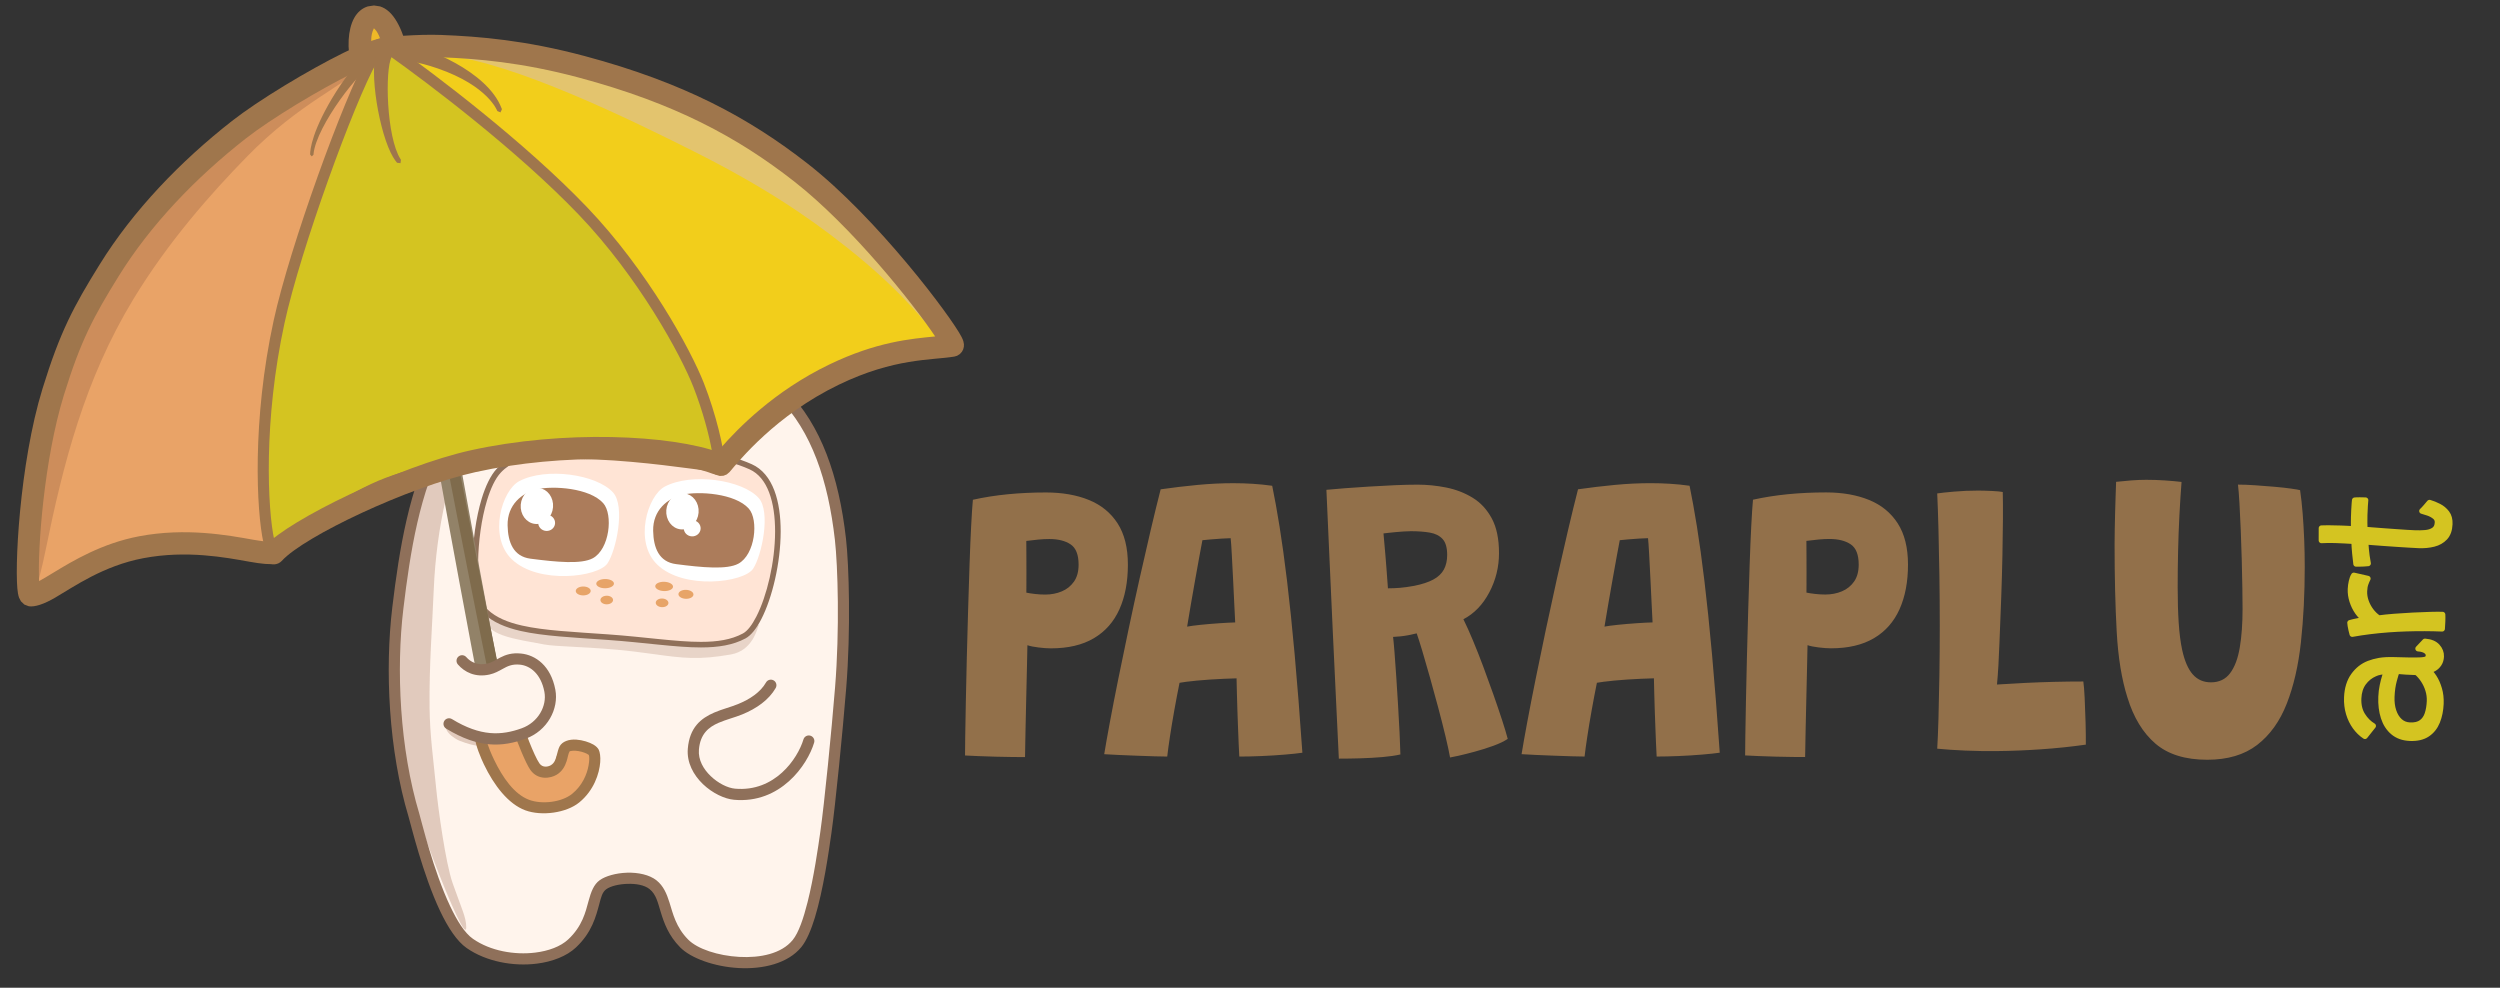 <svg xmlns="http://www.w3.org/2000/svg" xml:space="preserve" style="fill-rule:evenodd;clip-rule:evenodd;stroke-linecap:round;stroke-linejoin:round;stroke-miterlimit:1.5" viewBox="0 0 448 177">
  <rect x="0" y="0" width="448" height="177" fill="#333333" stroke="none"/>
  <path d="M0 0h447.967v176.269H0z" style="fill:none"/>
  <path d="M84.198 169.07c-5.38-3.74-9.421-20.98-10.016-22.958-3.559-11.832-4.214-26.143-2.886-37.178 1.232-10.243 2.969-21.251 7.679-29.896 5.612-10.302 12.178-17.18 33.139-17.609 26.183-.537 36.001 13.314 38.49 35.176.538 4.731.875 16.292.038 26.632-.642 7.935-1.903 20.723-2.649 25.967-.675 4.744-2.327 16.385-5.157 19.866-4.42 5.438-16.645 3.639-20.232 0-3.92-3.978-2.902-8.391-5.581-10.527-2.207-1.76-7.144-1.321-8.972 0-2.237 1.616-1.04 6.315-5.539 10.527-3.758 3.517-12.775 3.852-18.314 0Z" style="fill:#fff4ec"/>
  <clipPath id="a">
    <path d="M84.198 169.07c-5.38-3.74-9.421-20.98-10.016-22.958-3.559-11.832-4.214-26.143-2.886-37.178 1.232-10.243 2.969-21.251 7.679-29.896 5.612-10.302 12.178-17.18 33.139-17.609 26.183-.537 36.001 13.314 38.49 35.176.538 4.731.875 16.292.038 26.632-.642 7.935-1.903 20.723-2.649 25.967-.675 4.744-2.327 16.385-5.157 19.866-4.42 5.438-16.645 3.639-20.232 0-3.92-3.978-2.902-8.391-5.581-10.527-2.207-1.76-7.144-1.321-8.972 0-2.237 1.616-1.04 6.315-5.539 10.527-3.758 3.517-12.775 3.852-18.314 0Z"/>
  </clipPath>
  <g clip-path="url(#a)">
    <path d="M88.423 68.095c-.334.71-2.433 4.557-3.625 6.793-2.608 4.889-3.644 9.144-4.906 14.51-1.198 5.09-1.938 10.856-2.156 16.098-.302 7.257-.835 13.537-.756 21.365.048 4.808.692 9.384 1.161 14.209.373 3.838 1.71 13.59 2.963 17.17 1.642 4.693 2.437 6.105 2.447 7.915.027 4.436-11.373-25.51-11.678-30.324-.332-5.26-.73-11.055-.909-15.799-.207-5.445 1.005-15.357 1.572-17.771 1.374-5.842 1.999-11.197 3.981-16.566 1.131-3.063 1.98-5.476 3.714-8.149 1.142-1.762 2.979-4.341 4.304-5.928.957-1.145 4.11-3.993 3.888-3.523Z" style="fill:#99664a;fill-opacity:.29"/>
  </g>
  <path d="M83.627 169.891c-1.723-1.197-3.352-3.666-4.756-6.627-3.097-6.531-5.226-15.468-5.646-16.864-3.599-11.962-4.264-26.429-2.922-37.585 1.247-10.369 3.027-21.505 7.794-30.256 2.893-5.311 6.049-9.723 11.167-12.879 5.077-3.131 12.109-5.031 22.83-5.251 13.44-.275 22.663 3.195 28.863 9.487 6.179 6.271 9.367 15.39 10.64 26.575.543 4.766.885 16.412.042 26.827-.644 7.953-1.909 20.771-2.656 26.026-.477 3.355-1.442 10.123-2.956 15.088-.688 2.256-1.506 4.15-2.415 5.269-2.393 2.943-6.868 4.015-11.26 3.771-4.337-.24-8.542-1.755-10.46-3.7-2.098-2.129-2.89-4.365-3.5-6.364-.506-1.654-.806-3.138-1.992-4.083-.945-.754-2.486-.985-3.974-.938-1.512.048-2.994.392-3.789.966-.73.527-.931 1.496-1.241 2.642-.608 2.245-1.324 5.112-4.201 7.805-1.636 1.532-4.176 2.538-7.035 2.891-4.172.515-9.014-.353-12.533-2.8Zm1.141-1.642c3.129 2.175 7.439 2.915 11.147 2.457 2.394-.295 4.543-1.084 5.913-2.366 2.523-2.361 3.105-4.9 3.638-6.868.45-1.665.939-2.974 2-3.74 1.032-.746 2.933-1.282 4.897-1.344 1.99-.063 4.021.366 5.283 1.373 1.228.979 1.819 2.351 2.324 3.966.623 1.989 1.134 4.396 3.347 6.641 1.669 1.694 5.37 2.898 9.146 3.107 3.723.207 7.569-.541 9.597-3.036 1.069-1.314 1.925-3.875 2.65-6.744 1.142-4.523 1.891-9.809 2.293-12.632.744-5.231 2.002-17.99 2.643-25.907.831-10.264.499-21.742-.036-26.438-1.215-10.677-4.18-19.413-10.078-25.399-5.877-5.965-14.655-9.152-27.397-8.891-10.241.21-16.972 1.963-21.821 4.954-4.81 2.966-7.742 7.143-10.461 12.134-4.652 8.54-6.347 19.419-7.565 29.537-1.312 10.914-.669 25.069 2.852 36.771.413 1.373 2.493 10.162 5.538 16.583 1.228 2.589 2.585 4.795 4.09 5.842Z" style="fill:#8f705a"/>
  <path d="M86.786 131.578c-1.302-.736-5.955-2.878-6.387-2.488-1.717 1.551 1.089 3.329 2.003 3.676 2.657 1.008 4.073 1.101 4.347.556.426-.846.659-1.392.037-1.744Z" style="fill:#9b694e;fill-opacity:.29"/>
  <path d="M86.337 103.49c-.582-1.612-.403 5.466.634 7.894 1.094 2.562 5.1 3.109 10.626 4.118 1.975.36 6.358.352 12.809.915 1.948.169 4.464.483 6.688.793 5.39.753 8.137 1.073 13.856.077 4.013-.699 4.75-4.727 5.064-5.355.075-.149-2.455 1.813-6.237 2.399-4.518.699-10.53.046-12.018-.17-4.936-.715-17.75-.965-27.387-3.462-3.398-.881-3.746-6.407-4.035-7.209Z" style="fill:#99664a;fill-opacity:.22"/>
  <path d="M89.388 84.336c-4.382 4.661-5.66 22.162-2.313 25.293 3.895 3.644 11.451 3.811 21.83 4.546 11.178.79 19.025 2.699 24.459-.214 4.999-2.68 10.058-26.323 1.152-30.317-4.757-2.133-11.917-3.237-20.848-3.607-9.315-.385-19.878-.382-24.28 4.299Z" style="fill:#ffe4d5"/>
  <path d="M89.024 83.994c1.823-1.939 4.658-3.122 8.032-3.795 4.922-.982 11.003-.894 16.633-.661 9.01.373 16.232 1.498 21.032 3.65 1.898.851 3.215 2.528 4.043 4.708.795 2.097 1.138 4.665 1.134 7.374-.01 5.632-1.52 11.873-3.466 15.671-.88 1.718-1.868 2.944-2.832 3.461-2.241 1.201-4.877 1.618-7.974 1.62-4.516.004-10.036-.873-16.757-1.349-6.257-.442-11.493-.683-15.526-1.593-2.776-.627-4.994-1.574-6.61-3.086-.588-.55-1.064-1.494-1.398-2.729-.467-1.724-.681-4.037-.654-6.555.04-3.744.609-7.946 1.631-11.32.699-2.309 1.619-4.234 2.712-5.396Zm.728.685c-1.01 1.074-1.836 2.866-2.483 5.001-.997 3.29-1.549 7.389-1.588 11.041-.025 2.413.171 4.63.619 6.282.275 1.015.633 1.809 1.116 2.261 1.5 1.403 3.57 2.259 6.147 2.84 3.994.902 9.18 1.133 15.377 1.572 6.692.473 12.188 1.35 16.685 1.346 2.913-.002 5.396-.372 7.502-1.502.836-.448 1.652-1.545 2.415-3.035 1.89-3.687 3.346-9.748 3.356-15.217.004-2.577-.313-5.022-1.069-7.017-.726-1.911-1.853-3.404-3.517-4.15-4.715-2.114-11.814-3.198-20.664-3.564-5.55-.23-11.545-.325-16.397.643-3.142.627-5.8 1.692-7.499 3.499Z" style="fill:#8f705a"/>
  <path d="M119.134 87.194c-3.106 1.637-5.585 9.914-1.337 13.998 4.761 4.575 15.513 3.202 17.159.724 1.549-2.333 3.229-10.218.984-12.692-2.943-3.247-11.997-4.564-16.806-2.03Z" style="fill:#fff"/>
  <path d="M122.329 88.652c-2.713.631-5.355 2.771-5.284 6.473.059 3.031 1.034 5.566 4.097 5.964 4.74.617 9.112 1.02 11.155-.07 3.038-1.62 3.688-7.859 1.882-9.879-2.45-2.74-8.994-3.152-11.85-2.488Z" style="fill:#ac7c5b"/>
  <path d="M124.687 91.833c-.125 1.508-1.298 2.643-2.619 2.534-1.321-.109-2.293-1.422-2.168-2.929.124-1.508 1.298-2.643 2.619-2.534 1.321.109 2.292 1.422 2.168 2.929Z" style="fill:#fff;stroke:#fff;stroke-width:1px"/>
  <path d="M125.053 94.729c-.032.525-.511.923-1.069.889-.558-.034-.985-.488-.953-1.013.032-.525.511-.924 1.069-.89.558.035.986.489.953 1.014Z" style="fill:#fff;stroke:#fff;stroke-width:1px"/>
  <path d="M93.051 86.221c-3.107 1.637-5.585 9.914-1.337 13.997 4.761 4.576 15.513 3.203 17.159.724 1.549-2.332 3.228-10.217.984-12.692-2.943-3.246-11.998-4.563-16.806-2.029Z" style="fill:#fff"/>
  <path d="M96.246 87.679c-2.713.631-5.356 2.771-5.284 6.473.059 3.031 1.034 5.566 4.097 5.964 4.74.617 9.112 1.02 11.155-.07 3.037-1.62 3.688-7.859 1.882-9.879-2.45-2.74-8.995-3.152-11.85-2.488Z" style="fill:#ac7c5b"/>
  <path d="M98.604 90.86c-.125 1.508-1.298 2.643-2.62 2.534-1.321-.109-2.292-1.422-2.168-2.929.125-1.508 1.299-2.643 2.62-2.534 1.321.109 2.292 1.422 2.168 2.929Z" style="fill:#fff;stroke:#fff;stroke-width:1px"/>
  <path d="M98.97 93.755c-.032.526-.511.924-1.069.89-.559-.034-.986-.488-.954-1.013.033-.525.512-.924 1.07-.89.558.034.985.488.953 1.013Z" style="fill:#fff;stroke:#fff;stroke-width:1px"/>
  <path d="M108.431 103.762c.875-.006 1.587.36 1.59.817.003.457-.704.832-1.579.838-.875.005-1.587-.361-1.59-.817-.003-.457.704-.832 1.579-.838ZM104.509 105.1c.74-.005 1.342.35 1.345.791.003.441-.595.803-1.334.808-.739.004-1.342-.35-1.344-.791-.003-.441.594-.803 1.333-.808ZM108.723 106.752c.624-.004 1.133.338 1.136.765.003.426-.502.775-1.126.779-.625.004-1.134-.339-1.137-.765-.003-.426.502-.775 1.127-.779ZM119.039 104.256c-.879-.028-1.605.322-1.619.781-.014.459.687.854 1.567.882.879.028 1.604-.322 1.619-.781.014-.459-.688-.854-1.567-.882ZM122.947 105.7c-.743-.024-1.357.317-1.371.761-.014.443.578.822 1.321.845.742.024 1.357-.317 1.371-.761.014-.443-.578-.822-1.321-.845ZM118.671 107.254c-.628-.02-1.148.312-1.162.74-.013.428.485.792 1.113.812.627.02 1.148-.312 1.161-.74.014-.429-.485-.792-1.112-.812Z" style="fill:#e7a468"/>
  <path d="M114.273 39.365c-.326-.009-1.039-1.019-1.165-1.313-.369-.862-.448-2.679.297-4.289 1.442-3.116 4.955-4.884 8.451-4.805 2.26.052 4.625 1.061 4.672 1.248.088.359-.501.44-1.206.564-.856.151-3.474.822-3.781.945-2.453.981-4.569 2.624-6.076 4.801-.36.52-1.192 2.721-1.192 2.849Z" style="fill:#a85f53"/>
  <path d="M116.221 39.821c-.087.368-.276.708-.552.976-.386.377-.909.581-1.448.567l-.797-.171-.606-.355c-.588-.454-1.38-1.607-1.548-1.998-.509-1.189-.707-3.698.32-5.917 1.767-3.819 6.028-6.062 10.312-5.964 2.523.057 5.135 1.147 5.677 1.52l.515.478.375.77.066.618-.131.686-.243.48-.449.495c-.351.289-1.119.571-2.043.734-.765.135-3.111.722-3.386.832-2.087.835-3.891 2.229-5.174 4.083-.238.344-.807 1.935-.888 2.166Z" style="fill:#7b3f3a"/>
  <path d="M114.679 39.859c-.083.315.687 1.283.934 1.486.724.597 2.446 1.182 4.2.919 3.396-.51 6.078-3.386 6.982-6.764.585-2.184.279-4.738.113-4.834-.32-.186-.563.357-.88.999-.384.779-1.763 3.104-1.967 3.364-1.629 2.079-3.8 3.649-6.313 4.485-.6.2-2.945.381-3.069.345Z" style="fill:#a85f53"/>
  <path d="M114.788 37.862c.244-.014 1.932-.113 2.328-.245 2.139-.712 3.984-2.052 5.371-3.821.183-.233 1.404-2.32 1.748-3.016.416-.842.902-1.5 1.278-1.756l.601-.292.529-.099.695.067.575.236.633.577.315.628c.205.625.519 3.438-.134 5.876-1.108 4.139-4.456 7.6-8.617 8.224-2.418.364-4.771-.53-5.769-1.353-.329-.27-1.213-1.354-1.483-2.046l-.171-.681.059-.813c.138-.522.48-.966.95-1.231.335-.189.714-.276 1.092-.255Z" style="fill:#7b3f3a"/>
  <path d="M109.171 52.225c.107-.453-1.596-1.127-3.824-1.765-1.639-.469-2.973-1.436-4.101-1.68-1.036-.224-2.059.435-2.283 1.471-.225 1.036.435 2.059 1.471 2.283 2.662.576 8.59.314 8.737-.309Z" style="fill:#7a6d1f;stroke:#5c5017;stroke-width:4px"/>
  <path d="M107.654 52.144c-.092-.054-1.495-.14-1.629-.147-.939-.048-1.826-.101-2.763-.216-.988-.121-1.864-.308-2.708-.645-.481-.192-1.154-.742-1.166-.671-.031.181.031.991.498 1.352.379.293 1.05.398 1.833.506.572.078 2.45.094 2.774.095.278 0 1.639-.043 2.081-.097.1-.013 1.171-.123 1.08-.177Z" style="fill:#5c5017;fill-opacity:.34"/>
  <path d="M110.522 47c-.068-.46 2.234-.488 4.251-.91 1.484-.309 2.595-1.059 3.612-1.194.934-.123 1.805.629 1.944 1.68s-.506 2.004-1.44 2.128c-2.4.318-8.272-1.071-8.367-1.704Z" style="fill:#7a6d1f;stroke:#5c5017;stroke-width:4px"/>
  <path d="M111.51 47.168c.099-.039 1.497.103 1.631.118.934.103 1.818.194 2.762.232.995.039 1.888-.004 2.776-.199.506-.112 1.259-.547 1.259-.475.001.183-.191.973-.709 1.254-.422.228-1.101.224-1.891.203-.577-.015-2.433-.301-2.753-.353-.275-.045-1.611-.307-2.038-.432-.097-.028-1.136-.31-1.037-.348Z" style="fill:#5c5017;fill-opacity:.34"/>
  <path d="M114.292 39.161c-.027-.011.177-1.959 1.468-3.605.701-.893 1.693-1.886 2.654-2.478 1.029-.633 3.136-1.637 4.438-1.894 1.532-.303 3.128-.429 3.232-.245.088.158-.491 1.842-.99 2.638-.629 1.004-2.065 2.718-2.785 3.384-.764.707-1.982 1.62-3.226 2.182-1.497.675-2.715.754-4.369.754" style="fill:#c58c83"/>
  <path d="m112.799 40.474-.33-.49-.134-.405-.038-.624c.032-.441.374-2.701 1.89-4.633.836-1.066 2.031-2.24 3.179-2.947 1.181-.726 3.606-1.859 5.099-2.153 1.809-.358 3.696-.38 4.152-.234l.76.422.449.548.225.607.033.634c-.045.531-.692 2.478-1.295 3.44-.705 1.124-2.316 3.044-3.121 3.79-.891.824-2.313 1.883-3.763 2.537-1.78.803-3.223.931-5.191.931-.903 0-1.668-.6-1.915-1.423Zm3.949-2.692c.494-.083.982-.223 1.512-.462 1.039-.469 2.052-1.236 2.691-1.827.483-.447 1.334-1.434 1.955-2.268-1.108.303-2.649 1.068-3.443 1.557-.776.477-1.565 1.289-2.129 2.008-.244.312-.436.659-.586.992Z" style="fill:#7b3f3a"/>
  <path d="M116.184 41.19c.399-.007 1.432-.126 1.759-.208.703-.176 1.569-.653 2.243-.922 1.551-.621 2.907-1.674 3.966-2.946.82-.984 1.252-1.72 1.785-2.786.189-.377.685-1.764.753-1.764.001 0 .018 1.083-.045 1.365-.306 1.38-.528 2.245-1.068 3.295-.279.543-1.156 1.796-1.602 2.219-.528.499-1.524 1.294-2.159 1.626-1.158.607-2.085.88-3.669.77-1.209-.085-1.744-.649-1.963-.649Z" style="fill:#7b3f3a;fill-opacity:.32"/>
  <path d="M113.343 59.827c.57 2.133-.698 4.328-2.831 4.898-2.132.57-4.327-.698-4.897-2.831-.825-3.083-1.293-6.296-.19-12.604.876-5.011 2.756-9.728 6.276-12.7 1.687-1.424 4.213-1.21 5.637.477 1.424 1.687 1.211 4.212-.476 5.636-2.168 1.83-3.017 4.88-3.556 7.965-.802 4.583-.562 6.919.037 9.159Z" style="fill:#5c5017"/>
  <path d="M109.732 59.631c-1.506-.003-10.223 1.2-10.184 1.277.05.1 3.209.784 3.409 1.115.323.535-1.986 1.549-1.407 1.897.183.11 2.5-1.14 2.993-1.007.485.131-.253 1.945-.014 1.985.276.046 2.018-1.242 2.464-1.153.396.079.731 1.071 1.156 1.131.548.079.735-.931 1.253-1.005.445-.064 1.364 1.371 1.764 1.421.256.032.25-1.647.768-1.628.564.021 1.987 1.266 2.261 1.266.298 0-.139-1.342.291-1.523.379-.159 1.843.408 1.772.155-.16-.573-1.152-1.515-1.032-1.743.157-.297 2.4-.671 2.362-.958-.039-.296-5.266-1.226-7.856-1.23Z" style="fill:#678620"/>
  <path d="m120.234 63.856.009.098-.32 1.243-.704 1.089-1.208.914-.639.173-.133.196-.691.616-1.155.566-1.198.179-1.044-.21-.882.421-1.599.12-1.157-.316-.328-.188-.085.032-1.517.047-1.151-.428c-.343.169-.64.304-.772.34l-1.788.096-.961-.286-.87-.521-.147-.174-.971.01-1.431-.523-1.028-.864-.623-.964-.315-1.221-.473-.264-1.083-1.34-.375-1.176.004-1.25.463-1.326 1.106-1.253.855-.484 1.052-.291c1.497-.269 9.211-1.289 10.664-1.286 2.789.005 8.123.981 9.199 1.419l.963.53.862.84.538.951.252.96.009 1.003-.205.886-.384.798-.583.736-.156.102Zm-9.896.257c-.027.166-.04.346-.03.535l.03-.535Zm1.611 2.742c.062-.068.121-.141.177-.218l-.177.218Z" style="fill:#678620"/>
  <path d="M77.048 51.29c.032.232.591 4.238 1.353 8.725 3.564 20.97 12.835 70.725 13.519 73.13.264.927.56 2.037 1.012 3.049.326.73.708 1.43 1.328 1.824 1.249.794 3.236 1.067 4.469-.028.506-.45.837-1.142.967-2.081.15-1.093 1.161-1.859 2.254-1.708 1.094.151 1.859 1.161 1.708 2.254-.285 2.072-1.154 3.532-2.273 4.525-2.56 2.275-6.678 2.063-9.272.413-1.029-.655-1.838-1.64-2.455-2.793-.743-1.387-1.206-3.027-1.585-4.36-.688-2.419-10.031-52.462-13.615-73.555-.923-5.428-1.425-9.047-1.402-9.668-.068-.237-.092-.49-.065-.75.114-1.098 1.097-1.897 2.195-1.783l.452.096.465.218.402.325.285.37.205.439.108.503c.026.247-.025.605-.055.855Zm-2.85 1.024c.17.075.361.126.577.148-.204-.021-.398-.072-.577-.148Z" style="fill:#928268"/>
  <path d="M74.284 50.645c-.079-.16-.116-.343-.098-.533.05-.55.537-.955 1.087-.905l.243.049.248.112.214.17.154.195.145.341.043.36c0 .185-.054.423-.067.568-.041.444.549 3.786 1.476 8.881 3.812 20.959 13.678 70.674 14.391 73.075.287.964.613 2.118 1.097 3.17.42.912.948 1.755 1.731 2.24 1.596.99 4.12 1.219 5.668-.189.653-.594 1.108-1.484 1.262-2.707.069-.548.57-.936 1.117-.867.548.069.936.569.867 1.117-.225 1.791-.945 3.067-1.901 3.936-2.205 2.006-5.793 1.82-8.067.41-.895-.555-1.593-1.407-2.138-2.397-.724-1.314-1.176-2.876-1.553-4.143-.715-2.408-10.619-52.267-14.442-73.287-.982-5.399-1.543-8.951-1.5-9.421.003-.04.013-.107.023-.175Z" style="fill:#7f6b4c"/>
  <path d="M86.713 130.927c1.725-.17 5.572-1.031 5.92-1.193.171.734 2.19 6.208 3.229 7.662.978 1.37 2.606 1.042 3.372.582 1.522-.912 1.438-2.847 1.93-3.754.787-1.451 4.805-.33 5.235.576.494 1.043.17 5.453-3.235 8.227-2.072 1.688-6.046 2.22-8.688 1.242-2.836-1.051-5.166-4.193-6.859-7.733-.651-1.361-2.488-5.452-.904-5.609Z" style="fill:#e9a367"/>
  <path d="M86.615 129.932c1.63-.161 5.269-.952 5.598-1.105.273-.126.589-.123.859.009.271.132.467.379.536.672.162.7 2.077 5.92 3.068 7.307.591.827 1.581.583 2.044.306.665-.399.859-1.096 1.026-1.708.175-.646.313-1.248.539-1.666.47-.867 1.646-1.302 3.008-1.206 1.119.079 2.34.468 3.076.906.484.288.794.632.933.924.193.406.335 1.201.257 2.218-.155 2.026-1.124 5.063-3.764 7.213-2.306 1.879-6.726 2.493-9.666 1.404-3.042-1.126-5.599-4.443-7.415-8.239-.494-1.034-1.586-3.532-1.627-4.989-.018-.636.149-1.139.425-1.473l.226-.223.273-.177.3-.116.304-.057Zm.486 1.958c.003.146.013.349.041.505.234 1.259 1.01 2.943 1.377 3.709 1.571 3.285 3.673 6.252 6.304 7.227 2.344.868 5.871.418 7.709-1.079 1.827-1.488 2.658-3.505 2.938-5.08.15-.842.174-1.537.05-1.882-.061-.043-.248-.171-.391-.24-.535-.258-1.283-.465-1.976-.514-.273-.019-.536-.014-.768.031-.141.027-.284.028-.341.134-.224.411-.298 1.062-.507 1.707-.301.927-.797 1.834-1.789 2.428-1.07.641-3.334 1.054-4.7-.859-.871-1.219-2.405-5.132-3.074-7.038-1.322.319-3.525.784-4.873.951Z" style="fill:#9f764c"/>
  <path d="M82.807 118.412c.994 1.143 2.596 1.959 4.707 1.484 2.029-.456 2.927-2.077 5.772-1.786 2.231.229 4.546 1.945 5.251 5.675.563 2.978-1.26 6.416-4.712 7.663-3.88 1.402-7.857 1.631-13.356-1.737" style="fill:#fff4ec"/>
  <path d="M82.052 119.068c-.362-.416-.318-1.048.098-1.41.417-.363 1.049-.318 1.411.098.788.906 2.061 1.541 3.734 1.164.925-.208 1.584-.7 2.344-1.088.979-.5 2.078-.888 3.748-.717 2.576.264 5.319 2.178 6.133 6.484.644 3.407-1.406 7.363-5.356 8.79-4.129 1.492-8.364 1.759-14.217-1.825-.471-.288-.619-.904-.331-1.375.288-.47.904-.619 1.375-.33 5.146 3.15 8.863 2.961 12.494 1.649 2.955-1.068 4.552-3.989 4.07-6.538-.597-3.155-2.484-4.672-4.371-4.865-1.437-.147-2.28.304-3.096.756-.727.403-1.442.805-2.354 1.011-2.55.573-4.482-.423-5.682-1.804Z" style="fill:#8f705a"/>
  <path d="M65.129 11.286c.409.334 1.773.059 2.997-.211 1.111-.244 1.885-.657 2.734-1.451.316-.295-1.422-7.474-4.361-6.563-2.729.846-2.205 7.542-1.37 8.225Z" style="fill:#eeb927"/>
  <path d="m63.863 12.834-.612-.733c-.133-.228-.267-.533-.381-.906-.285-.937-.479-2.498-.389-4.074.081-1.443.412-2.886 1.01-3.936.577-1.013 1.396-1.718 2.416-2.035l1.112-.169 1.075.164c.581.18 1.139.508 1.649.973 1.045.953 1.915 2.607 2.453 4.146.591 1.69.735 3.249.659 3.657l-.255.695-.374.469c-1.14 1.065-2.179 1.615-3.67 1.944-1.028.226-2.143.429-2.885.409l-.959-.15-.849-.454Zm2.762-3.519c.361-.057.769-.126 1.07-.193.393-.086.72-.205 1.026-.378-.227-.851-.661-2.267-1.224-3.118-.128-.194-.362-.435-.496-.567-.024.051-.04.114-.069.169-.135.261-.228.568-.299.894-.204.936-.106 2.319-.008 3.193Z" style="fill:#9f764c"/>
  <path d="M138.137 122.794c-1.113 1.942-3.141 3.335-5.519 4.307-3.297 1.349-7.915 1.625-8.369 7.153-.354 4.309 4.346 7.799 7.382 8.071 7.724.693 12.182-5.789 13.303-9.532" style="fill:#fff4ec"/>
  <path d="M137.27 122.297c.274-.479.886-.645 1.365-.37.478.274.644.886.37 1.365-1.217 2.121-3.41 3.672-6.008 4.735-1.313.537-2.837.902-4.222 1.5-1.779.769-3.297 1.98-3.529 4.809-.152 1.849.818 3.505 2.114 4.745 1.331 1.273 3.022 2.128 4.36 2.248 7.128.639 11.222-5.369 12.256-8.823.159-.529.716-.829 1.245-.671.529.158.83.716.671 1.245-1.207 4.032-6.029 10.987-14.351 10.241-1.698-.152-3.874-1.179-5.564-2.795-1.724-1.65-2.927-3.893-2.725-6.354.313-3.805 2.337-5.446 4.73-6.48 1.396-.604 2.933-.974 4.258-1.516 2.157-.883 4.019-2.117 5.03-3.879Z" style="fill:#8f705a"/>
  <path d="M68.405 8.894c-3.83.563-18.923 9.13-25.605 14.361-9.099 7.123-17.374 15.74-23.216 25.153-4.613 7.432-6.964 11.827-10.043 21.794-4.507 14.585-5.22 36.279-4.062 36.465 2.546.408 9.213-6.593 19.838-8.605 11.526-2.183 21.406 1.55 23.45 1.012.945-.248 9.293-44.114 12.566-59.144C63.59 29.566 67.39 8.872 68.405 8.894Z" style="fill:#e9a367"/>
  <clipPath id="b">
    <path d="M68.405 8.894c-3.83.563-18.923 9.13-25.605 14.361-9.099 7.123-17.374 15.74-23.216 25.153-4.613 7.432-6.964 11.827-10.043 21.794-4.507 14.585-5.22 36.279-4.062 36.465 2.546.408 9.213-6.593 19.838-8.605 11.526-2.183 21.406 1.55 23.45 1.012.945-.248 9.293-44.114 12.566-59.144C63.59 29.566 67.39 8.872 68.405 8.894Z"/>
  </clipPath>
  <g clip-path="url(#b)">
    <path d="M65.359 11.532c-3.532 3.812-11.596 6.797-21.128 16.561-6.509 6.668-14.096 15.243-20.328 25.512C15.145 68.038 11.32 83.143 8.16 98.648c-.471 2.309-1.682 7.78-2.314 8.03-1.549.613-1.895-34.778 13.339-56.524C38.426 22.687 60.96 13.253 65.359 11.532Z" style="fill:#cd8d5b"/>
  </g>
  <path d="m68.115 6.938.332-.044c1.039.022 1.889.837 1.954 1.874.035.573-.174 1.107-.541 1.497-1.371 3.496-4.572 20.901-6.573 30.09-2.951 13.554-10.026 50.509-12.101 57.946-.264.949-.519 1.546-.661 1.772l-.546.596-.703.34c-.751.197-2.376.047-4.65-.36-4.172-.747-11.165-2.094-18.937-.622-7.157 1.355-12.431 5.101-15.802 7.069-2.051 1.197-3.681 1.713-4.725 1.545l-.786-.296-.619-.584-.341-.658c-.069-.191-.137-.441-.194-.751-.706-3.88.245-23.269 4.408-36.741 3.145-10.179 5.543-14.668 10.255-22.258 5.961-9.605 14.397-18.404 23.683-25.673 4.761-3.727 13.714-9.122 19.996-12.218 2.901-1.43 5.289-2.362 6.549-2.547l.002.023Zm-2.946 5.233c-.573.264-1.188.559-1.837.879-6.061 2.987-14.705 8.184-19.299 11.78-8.914 6.978-17.027 15.411-22.75 24.632-4.515 7.275-6.817 11.575-9.831 21.33-3.558 11.513-4.734 27.57-4.443 33.334.709-.377 1.526-.878 2.454-1.441 3.644-2.216 8.824-5.328 15.482-6.588 8.365-1.585 15.895-.19 20.386.615.705.126 1.459.229 2.035.301.219-.802.527-1.974.808-3.191 2.724-11.833 8.588-42.299 11.205-54.318 1.658-7.613 4.157-20.738 5.79-27.333Z" style="fill:#9f764c"/>
  <path d="M68.253 8.933c.063-.29 6.351-.842 10.78-.67 6.662.26 14.794.922 25.202 3.706 17.556 4.695 29.001 10.923 39.243 18.916 13.557 10.58 28.196 30.877 27.218 31.04-4.256.706-10.99.269-21.202 5.189-11.745 5.658-18.542 14.134-20.282 16.184-.515.607-25.16-34.27-35.364-46.655-4.955-6.014-25.255-27.878-25.595-27.71Z" style="fill:#f2ce1b"/>
  <clipPath id="c">
    <path d="M68.253 8.933c.063-.29 6.351-.842 10.78-.67 6.662.26 14.794.922 25.202 3.706 17.556 4.695 29.001 10.923 39.243 18.916 13.557 10.58 28.196 30.877 27.218 31.04-4.256.706-10.99.269-21.202 5.189-11.745 5.658-18.542 14.134-20.282 16.184-.515.607-25.16-34.27-35.364-46.655-4.955-6.014-25.255-27.878-25.595-27.71Z"/>
  </clipPath>
  <g clip-path="url(#c)">
    <path d="M168.884 61.114c-3.232-3.186-6.607-8.463-17.229-16.861-7.309-5.779-15.27-11.067-27.37-17.146-11.094-5.574-32.192-15.913-44.509-17.202-7.583-.794-10.38-.484-9.379-.711 3.379-1.097 36.067-1.824 58.645 12.146 28.519 17.645 37.873 35.48 39.842 39.774Z" style="fill:#e3c46e"/>
  </g>
  <path d="M67.192 10.628c-.059-.036-.116-.076-.171-.119-.606-.474-.886-1.253-.722-2.004l.206-.545.365-.479.499-.36.558-.212c1.168-.317 6.97-.808 11.184-.644 6.778.264 15.052.939 25.641 3.772 17.877 4.781 29.527 11.132 39.957 19.272 12.461 9.724 25.793 27.51 27.611 31.086.157.31.257.562.312.744l.103.534-.013.47-.115.454-.221.427-.378.42-.492.307-.493.147c-4.146.687-10.714.226-20.661 5.018-11.369 5.477-17.941 13.691-19.625 15.676l-.504.427-.589.236-.676.038-.765-.24c-.194-.105-.704-.509-1.363-1.295-4.461-5.32-25.349-34.693-34.535-45.844-4.433-5.379-21.22-23.52-24.779-26.973-.119-.115-.255-.24-.334-.313Zm1.277.294c.226-.024.424-.084.598-.162-.192.086-.394.139-.598.162Zm4.185-.468c5.939 6.18 18.904 20.264 22.738 24.917 8.746 10.615 28.101 37.757 33.771 44.903 3.012-3.436 9.523-10.173 19.463-14.962 8.473-4.082 14.607-4.594 18.953-5.023-3.81-5.703-14.907-19.692-25.331-27.827-10.055-7.847-21.295-13.952-38.53-18.561-10.226-2.735-18.217-3.384-24.763-3.639-1.849-.072-4.294.05-6.301.192Z" style="fill:#9f764c"/>
  <path d="M66.64 10.677c.593-1.05 2.911-2.084 3.757-1.483 6.746 4.794 22.854 16.904 34.054 28.602 10.812 11.292 18.462 25.377 20.746 31.211 2.691 6.87 4.177 14.451 3.387 14.507-2.399.173-25.105-4.489-41.622-.946-5.273 1.131-13.003 1.744-20.084 5.087-9.021 4.259-17.009 11.288-17.741 11.451-1.504.334-3.943-19.313.88-41.46 2.891-13.272 12.552-39.763 16.623-46.969Z" style="fill:#d4c421"/>
  <path d="M65.769 10.186c.454-.805 1.669-1.648 2.827-1.991.951-.282 1.848-.194 2.381.184 6.774 4.815 22.949 16.978 34.196 28.725 10.925 11.41 18.647 25.644 20.956 31.538 2.204 5.63 3.6 11.73 3.664 13.973.018.641-.096 1.08-.218 1.298l-.199.266-.22.173-.238.109-.262.051c-2.391.172-25.022-4.498-41.484-.967-5.215 1.119-12.864 1.709-19.867 5.015-7.144 3.372-13.629 8.505-16.31 10.503-.863.643-1.455.977-1.642 1.019l-.364.023-.332-.081-.298-.168-.285-.281c-.271-.342-.598-1.12-.862-2.309-1.254-5.628-2.072-21.922 1.828-39.833 2.908-13.352 12.634-39.999 16.729-47.247ZM49.421 97.735c.122-.087.252-.181.378-.276 2.736-2.039 9.362-7.266 16.652-10.708 7.159-3.38 14.97-4.017 20.301-5.161 15.456-3.315 36.314.51 41.006.9-.024-.409-.071-.987-.164-1.548-.463-2.785-1.662-7.316-3.328-11.57-2.261-5.774-9.837-19.709-20.537-30.885-11.137-11.631-27.15-23.671-33.883-28.458-.031-.003-.136-.014-.203-.01-.15.01-.313.044-.479.094-.657.194-1.396.6-1.654 1.056-4.046 7.162-13.642 33.497-16.516 46.69-3.816 17.525-3.057 33.465-1.83 38.972.072.323.169.643.257.904Z" style="fill:#9f764c"/>
  <path d="M50.52 100.488c-.744.815-2.01.873-2.826.129-.815-.743-.873-2.01-.13-2.825 4.231-4.637 23.895-14.239 36.802-17.099 16.463-3.647 35.893-2.837 44.765.469 1.035.385 1.562 1.538 1.176 2.572-.385 1.034-1.538 1.561-2.572 1.176-8.424-3.138-26.873-3.775-42.504-.311-12.142 2.69-30.732 11.526-34.711 15.889ZM70.185 10.212c-1.23 2.228-.952 14.373 1.602 18.323.02.031.062.054.061.09-.004.207-.071.41-.075.618-.203-.05-.419-.027-.621-.077-.013-.003-.602-.686-1.151-1.828-2.415-5.03-4.093-16.406-2.114-19.026.659-.871 1.441-.744 1.577-.722.017.003.981.601.983.61.085.365.308.727.248 1.097-.066.406-.335.731-.489.889.009-.014.014-.027.017-.039-.011.017-.021.035-.032.053-.044.045-.077.074-.09.085.037-.027.064-.052.084-.073Zm0 0 .006-.012c.005-.004.01-.009.015-.014-.006.008-.013.017-.021.026Zm.039-.075c.001-.067-.112-.106-.244-.181.058.046.125.094.244.181Z" style="fill:#9f764c"/>
  <path d="M72.044 10.835c.061.011.104.017.121.019-.135-.007-.174-.016-.121-.019Zm0 0c-.21-.041-.632-.155-.922-.465-.012-.013-.409-1.067-.405-1.075.56-1.241.573-1.583 1.925-1.4 3.45.468 14.685 4.776 17.237 11.505.02.054.073.107.06.164-.074.306-.165.27-.239.578-.179-.106-.397-.133-.575-.239-.02-.011-1.569-4.482-10.696-7.643-3.785-1.31-6.132-1.441-6.385-1.425Zm.121.019c.012 0 .011.001 0 0ZM55.872 28.021c-.078-.116-.209-.188-.287-.304-.007-.01-.242-2.705 3.272-8.975 1.275-2.275 5.328-8.894 7.834-8.983.045-.002.103-.031.135.001.337.329.607.723.944 1.053l-1.035.748c.004.138.089.175.006.189-1.897.328-10.075 10.762-10.56 15.872-.004.037.014.082-.008.112-.085.109-.216.177-.301.287Z" style="fill:#9f764c"/>
  <path d="M172.933 135.379c0-.611.012-1.765.037-3.464.025-1.698.061-3.753.108-6.165.046-2.412.104-5.02.173-7.825.069-2.804.147-5.648.232-8.531.086-2.884.173-5.632.261-8.247.089-2.614.186-4.932.291-6.954.105-2.022.207-3.568.307-4.637 1.986-.442 4.068-.77 6.246-.985 2.178-.214 4.459-.322 6.844-.322 2.928 0 5.494.449 7.699 1.346 2.206.898 3.921 2.298 5.147 4.202 1.226 1.904 1.839 4.367 1.839 7.39 0 3.076-.505 5.74-1.514 7.992-1.01 2.252-2.537 3.982-4.582 5.191-2.045 1.209-4.614 1.814-7.708 1.814-.619 0-1.358-.053-2.216-.159-.858-.106-1.519-.24-1.984-.403-.011.671-.036 1.836-.074 3.495-.039 1.659-.082 3.521-.129 5.585s-.092 4.083-.136 6.057c-.045 1.973-.075 3.61-.091 4.909-.521 0-1.259-.004-2.217-.013-.957-.009-1.981-.029-3.071-.059-1.09-.03-2.125-.065-3.105-.104-.979-.039-1.765-.077-2.357-.113Zm10.989-29.177c.465.096 1.001.178 1.61.244.609.067 1.198.1 1.768.1 1.074 0 2.064-.191 2.972-.571.907-.381 1.637-.966 2.187-1.755.551-.789.826-1.8.826-3.033 0-1.783-.478-2.995-1.432-3.636-.955-.64-2.229-.961-3.823-.96-.603 0-1.248.031-1.934.095-.686.063-1.414.147-2.183.249 0 .133.011 2.353.017 3.16.005.807.007 1.625.004 2.453-.003.828-.004 1.577-.004 2.248 0 .671-.003 1.14-.008 1.406ZM209.165 135.576c-.543 0-1.301-.015-2.275-.045s-2.022-.066-3.146-.108c-1.123-.043-2.208-.086-3.254-.132-1.046-.045-1.917-.092-2.615-.14.244-1.493.581-3.4 1.013-5.721.431-2.321.933-4.901 1.506-7.739s1.184-5.795 1.834-8.872c.65-3.076 1.315-6.136 1.996-9.18.68-3.043 1.343-5.934 1.988-8.672.644-2.739 1.237-5.165 1.78-7.281 2.241-.32 4.45-.584 6.628-.789 2.178-.206 4.304-.309 6.379-.309 1.173 0 2.344.036 3.512.109 1.167.072 2.324.19 3.469.353.438 2.128.878 4.568 1.321 7.322.442 2.753.889 6 1.341 9.742.451 3.741.905 8.131 1.362 13.169.457 5.038.918 10.906 1.383 17.603-.736.109-1.781.221-3.134.336-1.353.115-2.767.202-4.242.263-1.474.06-2.785.091-3.93.091-.044-.701-.083-1.498-.116-2.389-.034-.892-.071-1.847-.113-2.865-.041-1.019-.079-2.045-.112-3.079-.033-1.033-.062-2.038-.087-3.014-.025-.976-.046-1.867-.063-2.67-.708.018-1.472.045-2.291.081-.819.037-1.642.082-2.469.136-.827.055-1.606.117-2.337.186-.73.07-1.372.141-1.926.214-.553.072-.952.133-1.195.181-.332 1.638-.646 3.29-.942 4.955-.296 1.665-.553 3.216-.772 4.651-.218 1.436-.383 2.64-.493 3.613Zm3.568-23.283c.509-.103 1.306-.21 2.39-.322 1.085-.112 2.213-.207 3.383-.286 1.171-.079 2.118-.127 2.843-.145-.033-.514-.082-1.478-.145-2.892-.064-1.415-.139-2.964-.225-4.647-.085-1.683-.166-3.231-.241-4.642-.074-1.412-.142-2.383-.203-2.915-.36 0-.897.024-1.61.072-.714.049-1.402.1-2.063.155-.662.054-1.125.099-1.391.136-.132.695-.315 1.67-.547 2.924-.233 1.254-.482 2.638-.747 4.152-.266 1.515-.527 3.006-.784 4.475-.258 1.469-.478 2.78-.66 3.935ZM239.92 135.946c-.128-2.72-.287-6.044-.478-9.973-.191-3.929-.391-8.136-.598-12.621-.208-4.485-.41-8.946-.607-13.382-.197-4.437-.378-8.502-.545-12.195.875-.091 1.989-.186 3.342-.286 1.353-.099 2.811-.199 4.374-.299 1.564-.1 3.099-.182 4.607-.245 1.508-.064 2.846-.096 4.014-.096 1.71 0 3.424.173 5.142.517 1.718.344 3.293.953 4.724 1.827 1.43.873 2.576 2.111 3.436 3.712.861 1.602 1.291 3.672 1.291 6.211.001 2.49-.579 4.836-1.738 7.036-1.159 2.2-2.708 3.805-4.644 4.814.509 1.022 1.073 2.275 1.693 3.759.62 1.483 1.246 3.069 1.876 4.755.631 1.686 1.237 3.356 1.819 5.009.581 1.653 1.097 3.172 1.548 4.556.451 1.384.787 2.506 1.009 3.364-.653.435-1.515.848-2.586 1.238s-2.171.737-3.299 1.042c-1.129.306-2.109.552-2.939.74-.83.187-1.334.29-1.511.308-.171-.967-.445-2.24-.822-3.817-.376-1.578-.811-3.287-1.303-5.127-.493-1.841-.987-3.645-1.482-5.413-.496-1.768-.955-3.356-1.378-4.765-.424-1.408-.755-2.448-.993-3.118-.509.127-1.021.238-1.535.335-.515.097-1.003.166-1.465.209-.462.042-.873.072-1.233.09.072.575.158 1.496.257 2.766.1 1.269.205 2.735.316 4.397.111 1.662.219 3.371.324 5.127.105 1.756.195 3.406.27 4.951.075 1.544.123 2.818.146 3.821-.886.206-1.964.363-3.234.472-1.27.109-2.587.183-3.951.222-1.364.04-2.646.059-3.847.059Zm8.797-30.519c.692 0 1.4-.028 2.125-.086.725-.057 1.583-.177 2.573-.358 1.428-.284 2.576-.662 3.445-1.134.869-.471 1.498-1.071 1.889-1.799.39-.729.585-1.595.585-2.598 0-1.318-.277-2.274-.831-2.87-.553-.595-1.315-.976-2.287-1.142-.971-.166-2.096-.249-3.374-.249-.354 0-.772.015-1.253.045-.482.031-.966.068-1.453.114-.487.045-.93.09-1.328.136-.399.045-.695.08-.888.104.038.411.268 3.048.34 3.849.072.801.136 1.594.191 2.38.056.786.244 3.27.266 3.608ZM283.956 135.572c-.542 0-1.3-.015-2.274-.045s-2.023-.066-3.146-.108c-1.124-.043-2.208-.086-3.254-.132-1.046-.045-1.918-.092-2.615-.14.243-1.493.581-3.4 1.012-5.721.432-2.321.934-4.901 1.507-7.739.572-2.838 1.183-5.795 1.834-8.872.65-3.076 1.315-6.136 1.995-9.18.681-3.043 1.344-5.934 1.988-8.672.645-2.738 1.238-5.165 1.78-7.281 2.241-.32 4.451-.583 6.629-.789 2.177-.206 4.304-.309 6.379-.309 1.173 0 2.343.036 3.511.109 1.168.072 2.324.19 3.47.353.437 2.128.877 4.568 1.32 7.322.443 2.753.89 6 1.341 9.742.451 3.741.905 8.131 1.362 13.169.457 5.038.918 10.906 1.383 17.603-.736.109-1.78.221-3.133.336-1.353.115-2.767.202-4.242.263-1.475.06-2.785.091-3.931.091-.044-.701-.083-1.498-.116-2.389-.033-.892-.071-1.847-.112-2.865-.042-1.019-.079-2.045-.112-3.079-.034-1.033-.063-2.038-.088-3.014-.025-.976-.045-1.866-.062-2.67-.708.018-1.472.045-2.291.081-.819.037-1.642.082-2.47.136-.827.055-1.606.117-2.336.186-.731.07-1.373.141-1.926.214-.554.072-.952.133-1.195.181-.332 1.638-.646 3.29-.942 4.955-.296 1.665-.554 3.216-.772 4.651-.219 1.436-.383 2.64-.494 3.613Zm3.568-23.283c.51-.103 1.306-.21 2.391-.322 1.085-.112 2.212-.207 3.383-.286 1.17-.079 2.118-.127 2.843-.145-.034-.514-.082-1.478-.146-2.892-.063-1.415-.138-2.964-.224-4.647-.086-1.683-.166-3.231-.241-4.642-.075-1.412-.143-2.383-.204-2.915-.359 0-.896.024-1.61.072-.714.049-1.401.1-2.063.155-.661.054-1.124.1-1.39.136-.133.695-.315 1.67-.548 2.924-.232 1.254-.481 2.638-.747 4.152-.265 1.515-.527 3.006-.784 4.475-.257 1.469-.477 2.78-.66 3.935ZM312.727 135.371c0-.61.013-1.765.037-3.463.025-1.699.061-3.754.108-6.165.047-2.412.105-5.02.174-7.825.069-2.805.146-5.649.232-8.532.086-2.883.173-5.632.261-8.246.088-2.614.185-4.932.29-6.954.105-2.022.207-3.568.307-4.638 1.987-.441 4.069-.769 6.246-.984 2.178-.215 4.459-.322 6.845-.322 2.927 0 5.493.448 7.699 1.346 2.205.897 3.921 2.298 5.147 4.202 1.225 1.904 1.838 4.367 1.839 7.389 0 3.077-.505 5.741-1.515 7.993-1.01 2.251-2.537 3.982-4.582 5.191-2.044 1.209-4.614 1.813-7.707 1.813-.62 0-1.359-.052-2.216-.158-.858-.106-1.52-.24-1.984-.404-.011.671-.036 1.836-.075 3.496-.039 1.659-.081 3.521-.128 5.585s-.093 4.083-.137 6.056c-.044 1.974-.074 3.61-.091 4.91-.52 0-1.259-.004-2.216-.013-.958-.009-1.981-.029-3.072-.059-1.09-.03-2.125-.065-3.104-.104-.98-.04-1.766-.077-2.358-.114Zm10.989-29.177c.465.097 1.002.178 1.611.245.608.066 1.198.1 1.768.1 1.073-.001 2.064-.191 2.971-.572.908-.381 1.637-.966 2.188-1.754.55-.789.825-1.8.825-3.033 0-1.783-.477-2.995-1.432-3.636-.954-.641-2.229-.961-3.822-.961-.604 0-1.248.032-1.934.096-.687.063-1.414.146-2.184.249 0 .133.012 2.353.017 3.16.006.807.007 1.624.004 2.452-.002.828-.004 1.578-.004 2.249s-.002 1.139-.008 1.405ZM347.151 134.164c.083-1.33.158-3.14.224-5.431s.122-4.865.166-7.721c.044-2.856.066-5.81.066-8.862-.001-3.053-.023-6.069-.067-9.049-.045-2.98-.1-5.742-.167-8.287-.066-2.545-.141-4.675-.224-6.392.642-.097 1.653-.205 3.034-.326 1.381-.121 2.81-.182 4.287-.182.714 0 1.544.023 2.491.068.946.045 1.591.107 1.934.186.033 1.257.044 2.853.033 4.787-.011 1.934-.041 4.1-.091 6.496-.05 2.397-.121 4.928-.215 7.594-.094 2.665-.199 5.349-.315 8.051-.05 1.42-.114 2.8-.191 4.139-.077 1.339-.163 2.483-.257 3.432 1.743-.115 3.467-.214 5.171-.295 1.705-.082 3.415-.144 5.13-.186 1.716-.043 3.44-.064 5.172-.064.094.622.174 1.614.241 2.974.066 1.36.12 2.807.162 4.343.041 1.535.057 2.868.046 3.998-2.651.375-5.331.655-8.04.839-2.709.185-5.281.289-7.715.313-2.015.025-3.957-.004-5.828-.085-1.87-.082-3.553-.195-5.047-.34ZM395.529 136.147c-3.94 0-7.033-.965-9.28-2.896-2.247-1.932-3.919-4.686-5.015-8.265-1.023-3.221-1.663-7.132-1.918-11.732-.254-4.6-.382-9.81-.382-15.631 0-.888.009-1.816.029-2.783.019-.967.041-1.95.066-2.947.025-.997.054-1.967.087-2.91.033-.943.063-1.823.091-2.639.908-.103 1.826-.189 2.756-.258.93-.07 1.815-.105 2.656-.105 1.118 0 2.232.038 3.341.113 1.11.076 2.102.165 2.976.268-.144 1.819-.271 3.793-.381 5.92-.111 2.128-.191 4.295-.241 6.501-.049 2.206-.074 4.346-.074 6.419 0 2.436.062 4.59.187 6.46.125 1.871.331 3.471.619 4.801.432 1.983 1.067 3.447 1.905 4.393.838.946 1.922 1.419 3.25 1.419 1.472 0 2.619-.549 3.441-1.646.821-1.097 1.398-2.633 1.73-4.606.332-1.974.498-4.278.498-6.913 0-.968-.013-2.222-.038-3.763-.025-1.542-.061-3.214-.108-5.019-.047-1.804-.107-3.587-.179-5.349s-.149-3.361-.232-4.796c-.083-1.436-.172-2.549-.266-3.341.88 0 1.901.039 3.063.117 1.162.079 2.313.168 3.453.268 1.14.099 2.133.208 2.98.326.847.118 1.392.213 1.635.285.189 1.282.342 2.68.461 4.194.119 1.514.211 3.078.275 4.692.063 1.614.095 3.231.095 4.85.001 4.83-.228 9.336-.684 13.519-.456 4.183-1.303 7.852-2.539 11.007-1.237 3.155-3.005 5.619-5.304 7.39-2.3 1.771-5.284 2.657-8.953 2.657Z" style="fill:#92704a;fill-rule:nonzero"/>
  <path d="M437.406 126.1c-.05 1.192-.267 2.264-.651 3.217-.385.953-.976 1.698-1.774 2.236-.798.537-1.836.78-3.115.727-1.223-.051-2.228-.407-3.014-1.068-.786-.66-1.357-1.542-1.712-2.644-.355-1.103-.504-2.342-.447-3.717.028-.678.109-1.337.242-1.977.134-.641.274-1.194.423-1.659.148-.466.26-.774.337-.923-.376.02-.751.063-1.126.128-.375.066-.712.171-1.009.316-.808.348-1.482.89-2.022 1.628-.539.738-.832 1.666-.879 2.784-.049 1.19.187 2.2.71 3.032.522.832 1.157 1.466 1.904 1.903l-1.471 1.855c-.666-.438-1.25-1.005-1.752-1.702-.503-.696-.888-1.492-1.157-2.387-.268-.895-.381-1.856-.339-2.881.066-1.577.465-2.876 1.197-3.897s1.65-1.745 2.753-2.173c.577-.222 1.201-.391 1.872-.509.671-.117 1.516-.165 2.536-.141 1.133.035 2.078.058 2.833.069.756.011 1.386.006 1.889-.016.646-.023 1.064-.103 1.253-.239.19-.137.29-.337.301-.601.013-.326-.143-.601-.468-.826-.325-.224-.79-.358-1.394-.402l1.225-1.294c1.004.078 1.746.385 2.228.922.481.537.708 1.133.681 1.787-.021.519-.157.962-.406 1.329-.25.368-.555.65-.916.849-.361.198-.717.311-1.067.34.366.218.737.617 1.114 1.199.377.582.684 1.279.923 2.094.238.814.337 1.694.298 2.641Zm-2.027-.449c.027-.67-.057-1.328-.254-1.973-.197-.644-.476-1.242-.836-1.793-.359-.551-.768-1.02-1.226-1.406-.746-.024-1.399-.053-1.96-.088-.561-.036-1.085-.078-1.572-.126-.119.288-.292.852-.52 1.692-.227.84-.363 1.805-.409 2.895-.039.939.067 1.79.316 2.551.25.761.623 1.37 1.121 1.827.498.456 1.105.7 1.822.729.873.037 1.56-.127 2.061-.49.5-.362.859-.875 1.077-1.537.217-.661.344-1.422.38-2.281ZM423.895 111.079c-.524-.336-.995-.801-1.412-1.395-.416-.594-.74-1.254-.97-1.98-.23-.725-.33-1.437-.301-2.134.018-.45.079-.905.183-1.367.104-.461.242-.824.414-1.089l2.507.572c-.116.224-.242.518-.378.88-.137.363-.216.821-.239 1.376-.025.604.07 1.213.285 1.827.215.615.52 1.184.915 1.708s.853.956 1.375 1.297c.778-.108 1.714-.205 2.81-.291 1.095-.085 2.214-.157 3.355-.214 1.141-.058 2.184-.099 3.129-.124.944-.025 1.657-.028 2.138-.008.018.32.018.726 0 1.218-.018.491-.043.931-.074 1.321-.998-.042-2.03-.065-3.096-.07-1.066-.005-2.148.01-3.248.044-1.1.034-2.204.093-3.313.175-1.108.083-2.202.191-3.281.325-1.079.134-2.133.294-3.161.48-.06-.193-.12-.429-.182-.708-.061-.279-.114-.545-.158-.797s-.066-.424-.064-.517c.366-.106.833-.216 1.401-.328.569-.112 1.024-.179 1.365-.201ZM435.373 90.07c.529.153 1.081.376 1.655.668.573.291 1.053.691 1.439 1.198.387.507.563 1.17.529 1.988-.043 1.037-.33 1.839-.859 2.404-.53.565-1.209.951-2.036 1.156-.827.205-1.711.288-2.651.249-.497-.021-1.1-.053-1.81-.097-.71-.043-1.459-.091-2.247-.143-.788-.052-1.551-.105-2.289-.159-.738-.055-1.392-.104-1.96-.148-.568-.044-.982-.076-1.242-.096.063 1.001.144 1.852.242 2.553.098.701.171 1.141.218 1.32-.243.028-.512.049-.808.062-.296.014-.569.023-.819.025-.25.003-.425.002-.524-.002-.066-.529-.137-1.164-.211-1.905-.075-.741-.121-1.459-.139-2.156-.465-.029-1.007-.06-1.626-.094-.62-.034-1.212-.061-1.776-.079-.462-.017-.91-.02-1.342-.01-.433.011-.803.023-1.111.037l.005-2.192c.175-.011.577-.02 1.206-.025.629-.004 1.39.012 2.284.049.314.013.696.029 1.144.049.448.02.831.041 1.147.064-.009-.284-.014-.635-.015-1.052-.001-.417.003-.755.011-1.014.012-.465.029-.917.053-1.357.023-.44.047-.817.072-1.133.025-.316.043-.511.054-.584.214-.025.529-.035.944-.031.415.004.746.011.993.022-.02.094-.047.424-.082.988-.036.565-.061 1.128-.076 1.69-.012.402-.015.843-.011 1.324.005.48.015.898.028 1.254.288.021.72.057 1.296.105.576.049 1.225.099 1.946.149.722.05 1.45.103 2.186.157.736.054 1.417.101 2.044.139.627.038 1.123.064 1.486.079.645.027 1.274.014 1.888-.038.614-.052 1.127-.216 1.539-.492.412-.276.632-.73.658-1.363.018-.435-.144-.79-.487-1.064-.342-.274-.738-.488-1.187-.643-.449-.154-.821-.27-1.114-.346.073-.064.177-.167.313-.311.136-.143.277-.3.422-.47.145-.17.274-.323.388-.459.114-.136.191-.225.232-.266Z" style="fill:#d4c421;fill-rule:nonzero;stroke:#d4c421;stroke-width:1px;stroke-linecap:butt;stroke-miterlimit:2"/>
</svg>